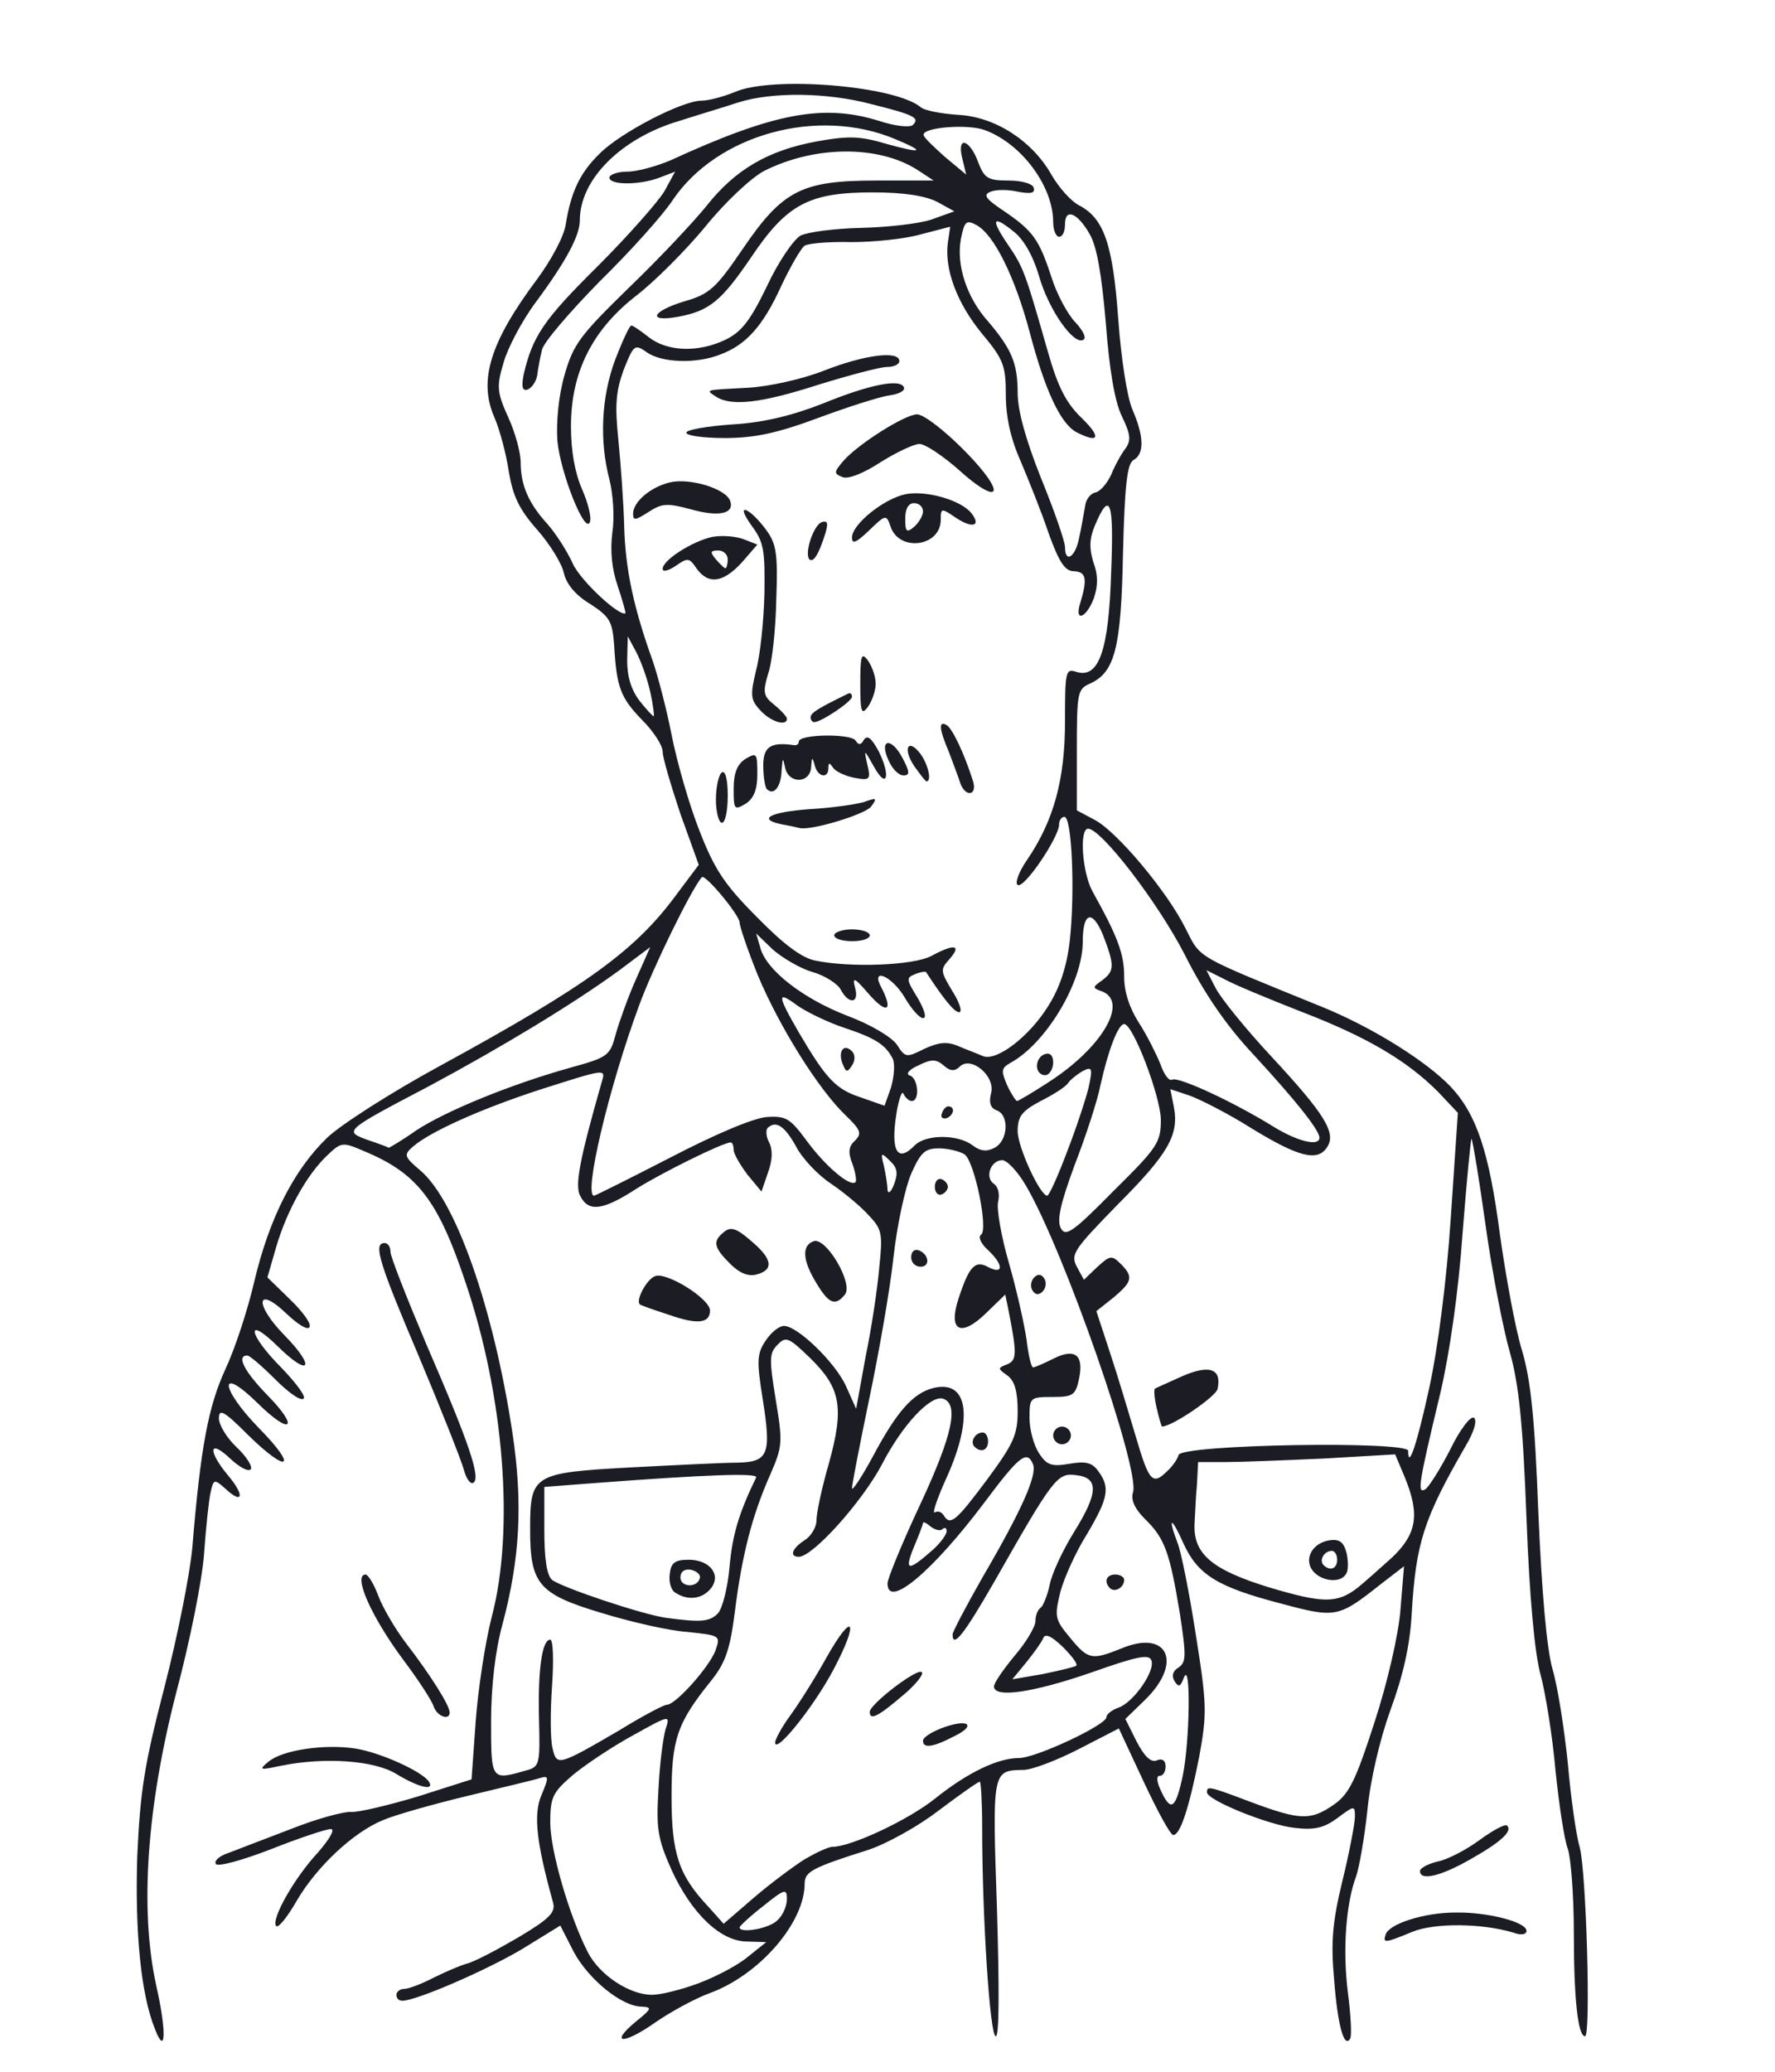 <?xml version="1.0" encoding="utf-8"?>
<!DOCTYPE svg PUBLIC "-//W3C//DTD SVG 1.0//EN" "http://www.w3.org/TR/2001/REC-SVG-20010904/DTD/svg10.dtd">
<svg version="1.0" xmlns="http://www.w3.org/2000/svg" width="300px" height="350px" viewBox="0 0 300 350" preserveAspectRatio="xMidYMid meet">
 <g fill="#1c1c24">
  <path d="M26.2 342.8 c-2.4 -5.9 -3.4 -16.4 -3 -29.2 0.5 -11.1 1.2 -15.5 4.6 -28.6 2.2 -8.5 4.3 -19.1 4.7 -23.5 1.4 -17 2.7 -23.9 5.6 -30.2 1.6 -3.4 3.8 -10.1 4.9 -14.9 2.5 -10.5 6.6 -18.7 12.3 -24.2 2.3 -2.2 10.9 -7.7 19 -12.1 25.1 -13.7 33.2 -19.6 40.2 -29.2 l3.6 -4.8 -3.1 -8.6 c-1.6 -4.8 -3 -9.5 -3 -10.5 0 -1.1 -1.6 -3.5 -3.5 -5.4 -3.6 -3.7 -4.3 -5.5 -4.7 -12.6 -0.3 -4 -0.7 -4.8 -4.1 -7 -2.5 -1.5 -4 -3.4 -4.4 -5.2 -0.3 -1.5 -2.3 -4.8 -4.5 -7.3 -3.1 -3.5 -4.1 -5.7 -4.8 -9.8 -0.4 -2.8 -1.5 -7 -2.4 -9.1 -2.8 -6.3 -0.8 -12.8 7.3 -23.6 2.2 -3 4.4 -7 4.7 -9 0.9 -5.6 2.4 -8.8 5.8 -12.1 3.5 -3.5 13.9 -8.9 17.2 -8.9 1.2 0 3.8 -0.7 5.7 -1.5 6.4 -2.7 27 -1 31.3 2.6 0.7 0.6 3.5 1.1 6.3 1.3 6.2 0.3 12.5 4.3 15.8 10.1 1.2 2.1 3.3 4.5 4.7 5.2 4.2 2.2 5.7 6.6 6.6 19.2 0.5 6.8 1.5 13.2 2.4 15.3 2 4.6 2 7.5 0.2 8.5 -1.1 0.6 -1.5 4.2 -1.8 15.8 -0.3 16.1 -1.4 20.1 -5.6 22 -2.1 0.9 -2.2 1.6 -2.2 11.2 l0 10.2 3 1.6 c3.7 1.9 12.3 12.1 15.4 18.4 2.6 5.1 1.4 4.4 22.8 13.1 8.7 3.5 17.9 9.3 22 13.6 4.4 4.7 6.5 11.1 8.3 24.9 1 7.1 2.6 15.9 3.7 19.5 1.5 5 2.2 11.4 2.8 27.5 0.6 13.7 1.4 22.9 2.4 26.5 0.9 3 2 10.2 2.6 16 0.5 5.8 1.4 12.1 2 14.1 1.1 4 1.9 31.9 0.9 31.9 -1.2 0 -1.9 -6.2 -1.9 -17.6 0 -6.2 -0.5 -12.5 -1 -14 -0.6 -1.5 -1.5 -7.5 -2.1 -13.3 -0.5 -5.8 -1.7 -13.1 -2.5 -16.1 -1 -3.5 -1.9 -13.1 -2.4 -26.5 -0.6 -16 -1.3 -22.7 -2.8 -28 -1.1 -3.8 -3 -13.5 -4.1 -21.4 -1.1 -7.9 -2.2 -14.5 -2.4 -14.7 -0.1 -0.2 -0.8 7 -1.5 15.9 -0.7 10 -2.2 20.4 -3.8 27.2 -3.7 15.4 -3.9 16.9 -2.5 16.1 0.6 -0.4 2.5 -3.4 4.2 -6.7 1.6 -3.3 3.4 -5.7 4 -5.4 0.6 0.4 0.1 2.3 -1.4 4.8 -7.1 12.3 -8.4 16.4 -9.1 28.3 -0.3 5.5 -1.5 10.6 -3.6 16.3 -1.8 5 -3.4 11.8 -3.9 17 -0.5 4.7 -1.4 9.7 -1.9 11.1 -1.7 4.5 -2.3 12.4 -1.4 19.5 0.5 3.9 0.7 7.4 0.4 7.9 -1 1.7 -2.1 -2.1 -2.7 -9.8 -0.6 -6.5 -0.3 -9.9 1.4 -16.9 1.2 -4.9 2.1 -9.7 2.1 -10.8 0 -1.9 -0.1 -1.9 -2.9 0.2 -2.3 1.7 -3.9 2.1 -7.3 1.7 -4.5 -0.5 -14.8 -4.7 -14.8 -6 0 -1.1 0.2 -1.1 7.6 1.7 8.1 3 9.9 3.1 13.8 0.4 2.6 -1.8 3.7 -4 6.9 -13.9 2.2 -6.7 4.1 -15 4.4 -19.1 l0.6 -7.3 -3.9 3 c-7.2 5.7 -7.6 5.8 -16.9 3.3 -10.8 -2.8 -14.1 -4.9 -16.5 -10.2 -2 -4.5 -2.7 -4.6 -1 -0.1 0.6 1.4 2 8.4 3.1 15.5 1.9 11.9 1.9 13.4 0.6 20.6 -1.7 8.6 -3.2 13.3 -4.4 13.3 -0.5 0 -2.7 -4.1 -5 -9 l-4.2 -9 -6.8 3.5 c-3.7 1.9 -7.9 3.5 -9.3 3.5 -5.3 0.1 -5.3 0 -4.5 23.4 0.4 13.6 0.4 21.6 -0.2 21.6 -1 0 -2.3 -20.3 -2.3 -35.2 0 -4.3 -0.2 -7.8 -0.4 -7.8 -0.3 0 -3.4 2.2 -7 4.9 -3.5 2.7 -8.8 5.6 -11.8 6.6 -9.5 3 -10.8 3.7 -10.8 5.7 0 6.6 -7.6 15.4 -16 18.5 -2.5 0.9 -6.7 3.2 -9.3 5 -5.4 3.8 -7.8 3.6 -3.2 -0.2 2.6 -2.1 2.8 -2.4 1 -2.5 -3.4 0 -9 -4.6 -11.5 -9.2 l-2.3 -4.5 -6.5 4 c-5.9 3.5 -17.8 8.7 -20.2 8.7 -0.6 0 -1 -0.4 -1 -1 0 -0.5 0.6 -1 1.3 -1 0.7 0 2.9 -0.8 5 -1.9 2 -1 4.6 -2.1 5.7 -2.4 1.2 -0.3 5 -2.3 8.6 -4.4 5.2 -3.1 6.3 -4.2 5.9 -5.8 -2.8 -10.1 -3.4 -14.9 -2 -18.2 1.3 -3.1 1.3 -3.4 -0.3 -2.9 -0.9 0.3 -6.4 1.6 -12.2 3 -5.8 1.4 -12.2 3.2 -14.3 4.1 -5.1 2.1 -11.3 8 -14.6 13.7 -1.5 2.6 -3 4.5 -3.4 4.2 -1 -1 3 -8.1 7 -12.4 2 -2.3 3 -4 2.2 -4 -0.8 0 -5.3 1.5 -10.1 3.4 -4.9 1.9 -9 3 -9.3 2.5 -0.4 -0.5 0.6 -1.4 2.2 -1.9 1.5 -0.6 6.3 -2.4 10.7 -4.1 4.3 -1.7 8.8 -2.9 10 -2.8 1.1 0.1 6.2 -1.1 11.2 -2.6 l9.1 -2.9 0.7 -9.8 c0.4 -5.4 1.6 -13.3 2.7 -17.6 3.9 -14.7 2.1 -37.5 -4.5 -56.8 -4.6 -13.7 -8.1 -18.2 -17 -21.9 -3.7 -1.6 -3.9 -1.6 -6.3 0.7 -3.4 3.2 -6.8 9.3 -8.6 15.4 l-1.5 5.2 3.8 3.7 c2.2 2.1 3.7 4.2 3.3 4.7 -0.3 0.6 -2 -0.5 -3.8 -2.2 -5.2 -5 -5.6 -1.7 -0.4 3.6 5.3 5.4 4.3 7.2 -1.1 1.9 -5.6 -5.5 -5.1 -2.1 0.6 3.6 2.5 2.6 4.2 4.9 3.7 5.2 -0.6 0.4 -2.7 -1.2 -4.8 -3.3 -2.2 -2.2 -4.3 -4 -4.7 -4 -1.9 0 -0.5 2.7 3.4 6.7 5.5 5.6 4 6.9 -1.6 1.4 -6.7 -6.6 -6.5 -2.7 0.2 4.2 6.7 6.8 4.9 7.8 -2 1 -3.9 -3.9 -4.8 -4.4 -4.8 -2.7 0 1.1 1.3 3.3 3 4.9 1.6 1.5 2.7 3.2 2.4 3.7 -0.4 0.5 -1.9 -0.3 -3.5 -1.8 -3.6 -3.4 -3.8 -1.3 -0.4 2.8 2.9 3.4 2.6 5.1 -0.4 2.3 -1.9 -1.7 -2 -1.6 -2.5 0.6 -0.3 1.3 -0.8 6 -1.1 10.3 -0.3 4.4 -2.4 14.9 -4.7 23.5 -5 19.4 -6.2 36.7 -3.4 49.5 1.8 7.9 1.6 12.1 -0.2 7.4z m92 -7.8 c2.9 -1.1 6.7 -3.1 8.3 -4.5 l3 -2.4 -3.2 -0.1 c-4.5 0 -9.4 -4.7 -12.8 -12.1 -2.4 -5.4 -2.6 -7 -2.2 -13.8 0.2 -4.2 0.8 -8.7 1.2 -10 0.8 -2.4 0.7 -2.4 -5.4 1 -3.5 1.9 -8 4.9 -10.2 6.7 -3.5 3 -3.9 3.8 -3.9 8.1 0 4.7 3.2 15.8 6.4 22 2 3.8 7 7.1 10.8 7.1 1.5 0 5.1 -0.9 8 -2z m13.2 -10.6 c0.9 -0.8 1.6 -2.4 1.6 -3.6 0 -1.8 -0.4 -1.7 -4 1.2 -2.2 1.7 -4 3.4 -4 3.6 0 1.1 5.1 0.2 6.4 -1.2z m4.6 -10.3 c1.9 -1.1 4 -2.1 4.7 -2.1 3.1 0 12.8 -4.5 17.4 -8.2 5.5 -4.4 10.6 -6.8 14.1 -6.8 2.9 0 14.8 -5.6 14.8 -6.9 0 -0.5 0.9 -1.2 2 -1.6 2.5 -0.8 6.3 -6.2 5.6 -8 -0.4 -1.1 -2.4 -0.7 -10.3 2.1 -9.9 3.4 -16.3 4.3 -16.3 2.3 0 -0.6 1.6 -2.9 3.5 -5.2 1.9 -2.2 3.5 -4.9 3.5 -5.8 0 -1 0.4 -2 0.9 -2.3 0.4 -0.3 1.1 -2 1.5 -3.8 0.3 -1.8 2.2 -5.9 4.2 -9.1 4.1 -6.6 4.1 -9.1 0.2 -9.5 -3.1 -0.4 -3.8 0.5 -13.8 18.1 -5 8.7 -7 11.3 -7 8.8 0 -0.4 2.3 -4.8 5.1 -9.7 6.6 -11.3 9.2 -17.2 8.5 -19 -1 -2.5 -2.3 -1.5 -8.2 6.4 -8.8 11.7 -16.4 18.1 -16.4 13.7 0 -0.8 2.5 -6.9 5.6 -13.5 5.4 -11.6 6.5 -16.8 3.8 -17.7 -2.1 -0.7 -6.9 4.4 -10.4 11.2 -3.3 6.2 -11.6 15.5 -14 15.5 -1.6 0 -1.2 -1.4 1 -2.8 1.1 -0.7 2 -2.2 2 -3.4 0 -1.2 0.9 -5.5 2.1 -9.6 2.6 -9.4 2 -12.7 -3.1 -17.7 -3.7 -3.6 -4.2 -3.8 -5.6 -2.3 -1.4 1.4 -1.4 2.4 -0.3 9.2 1.2 7.3 1.2 7.9 -1 12.9 -3 6.8 -4.7 13.4 -5.9 23 -0.8 6.3 -1.6 8.6 -3.9 11.5 -5.9 7.3 -6.8 10 -6.8 19.7 0 9.7 1.2 13.3 6.3 18.7 l2.5 2.8 5.1 -4.4 c2.8 -2.4 6.7 -5.3 8.6 -6.5z m63.9 -14.1 c1.2 -5.8 1.4 -19.6 0.2 -16.6 -0.6 1.6 -0.9 1.7 -1.6 0.6 -0.5 -0.9 -0.3 -1.7 0.7 -2.3 1.3 -0.9 1.3 -2 0.2 -9.2 -1.7 -10.2 -2.5 -12.6 -5.9 -15.9 -1.8 -1.8 -2.4 -3.3 -2 -4.5 1.2 -3.9 -11.6 -40.7 -18.1 -51.8 -1.4 -2.4 -3.2 -4.3 -4 -4.3 -2 0 -3 3 -1.4 4 0.7 0.5 1 1.7 0.7 3 -0.3 1.1 0.5 5.8 1.8 10.3 1.3 4.5 2.6 10.3 3 13 0.3 2.6 0.8 4.7 1.1 4.7 0.3 0 1.7 -0.6 3.3 -1.4 3.7 -1.9 5.3 -0.8 4.5 3.2 -0.6 2.9 -1 3.2 -4.5 3.2 -3.8 0 -3.9 0.1 -3.9 3.5 0 2 0.7 4.6 1.6 6 1.3 2 2.1 2.3 5.1 1.8 2.8 -0.5 3.9 -0.2 4.9 1.2 2.1 2.8 1.7 4.6 -1.9 10.7 -1.9 3 -3.9 7.5 -4.5 9.8 -1 4.1 -0.9 4.6 1.6 7.6 3.1 3.8 3.7 3.9 8.7 1.9 7.8 -3.3 10.5 2.3 4.1 8.6 l-3.4 3.3 1.9 3.8 c1.3 2.5 2.4 3.6 3.4 3.2 0.9 -0.4 1.5 0 1.5 1 0 0.9 -0.4 1.6 -1 1.6 -0.6 0 -0.5 1 0.2 2.5 1.7 3.7 2.5 3.1 3.7 -2.5z m-111 -0.9 c2.3 -0.6 2.4 -1 2.2 -8.7 -0.2 -8.3 0.5 -13.4 1.9 -13.4 0.5 0 0.6 3.6 0.3 7.9 -0.3 4.3 -0.3 9 0.1 10.5 0.7 3 1 2.9 11.3 -3.1 3.9 -2.4 7.5 -4.3 8 -4.3 1.5 0 7.1 -6.3 8.2 -9.1 0.9 -2.6 0.9 -2.6 -4.7 -3.2 -3.1 -0.2 -9.6 -1.7 -14.5 -3.2 -10.7 -3.2 -12.1 -4.9 -12.1 -14.1 0 -9.3 0.4 -9.6 17.1 -10.5 7.6 -0.4 15.7 -0.8 17.9 -0.8 5.3 -0.1 5.8 -1.4 4.3 -10.8 -1 -6.3 -1 -7.6 0.5 -9.8 0.9 -1.4 2.3 -2.5 3.1 -2.5 2.3 0 8.7 6.2 10.5 10.2 l1.7 3.8 1.6 -8.8 c1 -4.8 2 -11.5 2.3 -15 0.6 -5.7 0.5 -6.5 -1.7 -8.8 -1.3 -1.5 -4.2 -3.9 -6.4 -5.4 -2.3 -1.5 -5 -4.4 -6 -6.4 -1.9 -3.4 -3.4 -4.4 -4.8 -3 -0.3 0.4 -0.2 1.5 0.3 2.4 0.6 1.2 0.6 2.9 -0.2 5.1 l-1.1 3.2 -2.4 -2.9 c-1.2 -1.6 -2.3 -3.5 -2.3 -4.1 0 -0.7 -0.2 -1.3 -0.5 -1.3 -1.3 0 -11.6 5.1 -15.9 7.8 -5.7 3.7 -8.1 4 -9.5 1.3 -1 -1.7 -0.2 -6 3.6 -19.3 0.7 -2.3 0.8 -2.3 -10.5 1.3 -10.1 3.3 -18.5 7.1 -21.4 9.6 -1.6 1.4 -1.5 1.7 1.2 4 6 5 12.4 23.2 15.6 44.3 1.8 11.9 1.3 21.3 -1.7 32.5 -1.2 4.4 -1.9 10.5 -1.9 16.3 0 10 0 10 5.9 8.3z m93 -17.7 c0.3 -0.3 -0.8 -1.7 -2.3 -3.2 -2 -1.9 -3 -2.3 -3.3 -1.4 -0.3 0.7 -1.6 2.5 -2.9 4.1 l-2.3 2.8 5.2 -0.9 c2.9 -0.6 5.4 -1.2 5.6 -1.4z m-60.6 -8.8 c0.8 -0.8 1.7 -4.4 2 -7.9 0.5 -5.5 1.6 -9.1 4.5 -15.1 0.4 -0.8 -8.3 -0.5 -28 1 l-7.8 0.6 0 7.3 c0 4.8 0.4 7.6 1.3 8.4 1.7 1.3 15.1 5.8 19.2 6.4 5.9 0.8 7.4 0.7 8.8 -0.7z m108.2 -4.4 c1.1 -0.9 3.7 -3.2 5.8 -5.1 4.2 -4 4.7 -7.3 2.1 -13.6 l-1.6 -3.8 -12 0.7 c-6.7 0.3 -14.2 0.6 -16.7 0.6 l-4.6 0 -0.2 3.8 c-0.2 2 -0.3 5 -0.4 6.5 -0.3 5.2 2.9 7.9 12.7 10.9 9.1 2.7 11.4 2.7 14.9 0z m-71.7 -6.5 c1.2 -1.1 2.2 -2.5 2.2 -3 0 -0.6 -0.3 -0.7 -0.7 -0.4 -0.3 0.4 -1.2 0.2 -2 -0.4 -0.7 -0.6 -1.3 -0.9 -1.3 -0.6 0 0.2 -0.7 2.1 -1.6 4.2 -1.6 4 -0.9 4 3.4 0.2z m9 -11.7 c4.5 -6.1 5.2 -7.6 5.2 -11.6 0 -3.3 -0.5 -5.1 -1.7 -6 -1.7 -1.2 -1.7 -1.3 -0.1 -1.9 1.7 -0.7 1.7 -1.8 0.2 -9.4 l-0.5 -2.4 -3.2 3.1 c-4.3 4.2 -6.5 3.1 -4.7 -2.4 1.8 -5.5 2.8 -6.6 5.1 -5.3 2.6 1.3 2.5 -0.5 -0.2 -3 -1.1 -1 -1.6 -2.1 -1.1 -2.5 1.3 -0.8 -1.1 -12.5 -2.8 -13.6 -0.8 -0.5 -2.8 -1 -4.3 -1 -2.4 0 -3.1 0.7 -4.7 4.3 -1 2.3 -2.4 8.7 -3 14.2 -0.6 5.5 -2.5 16.3 -4.1 23.9 -1.6 7.7 -2.9 14.4 -2.9 15 0 0.6 1.6 -1.8 3.5 -5.3 4.1 -7.7 6.8 -10.7 10.2 -11.6 5.9 -1.5 6.9 4.9 2.3 15.1 -1.6 3.5 -2.5 6.2 -2 5.9 0.5 -0.3 1.1 -0.1 1.5 0.5 1.1 1.8 2 1.1 7.3 -6z m30.5 -1.5 c0.9 -0.8 1.7 -2 1.9 -2.7 0.6 -1.8 38.8 -2.4 38.8 -0.7 0 3.3 1.5 -1.1 3.6 -10.8 1.4 -6.4 2.9 -17.9 3.6 -28.5 l1.2 -17.8 -3.4 -3.6 c-5.2 -5.2 -11.9 -9.2 -23.1 -13.5 -5.6 -2.2 -11.4 -4.6 -13 -5.5 l-3 -1.5 1.6 3.1 c0.9 1.7 5.1 6.9 9.3 11.4 9.1 9.8 11.1 13 9.5 15.4 -1.6 2.5 -4.8 1.7 -12.8 -3.2 -3.8 -2.4 -8.5 -4.8 -10.4 -5.5 l-3.3 -1.1 0.6 3 c0.9 4.7 -0.9 7.9 -9.6 16.6 -7.3 7.5 -7.9 8.3 -6.8 10.4 l1.2 2.2 2.3 -2.2 c2.1 -1.9 2.4 -2 3.9 -0.5 2.2 2.2 2 3 -1.2 5.7 l-2.9 2.3 2.3 7 c1.3 3.9 3.2 10.3 4.4 14.3 2.2 7.5 2.8 8.2 5.3 5.7z m-1.1 -59.4 c-0.1 -4 -4.7 -16.1 -6.2 -16.1 -1 0 -2.7 4.4 -4 10.3 -0.5 2.6 -2.5 8.7 -4.4 13.6 -2.4 6.5 -3 9.3 -2.3 10.6 0.8 1.5 2 0.7 8.9 -6.3 7.5 -7.4 8 -8.2 8 -12.1z m-82.8 6.4 c7.5 -3.9 14.1 -6.7 16.3 -6.8 3.2 -0.2 3.9 0.3 6.7 4.1 3.1 4.2 7.3 7.8 8.2 6.9 0.2 -0.2 0 -1.6 -0.5 -3 -0.8 -2 -0.7 -3 0.4 -4 1.2 -1.2 1 -1.8 -1.6 -4.3 -4.6 -4.4 -11.2 -15 -14.8 -23.6 -1.7 -4.2 -3.1 -8.3 -3.1 -9 -0.1 -1.3 -5.9 -8.3 -6.4 -7.6 -1.9 2.3 -8.3 15.4 -10.6 21.7 -5.2 14.1 -9.4 32.1 -7.6 32.1 0.2 0 6 -2.9 13 -6.5z m37 0.6 c-1.5 -1.5 -1.6 -1.4 -1 0.9 0.3 1.4 0.6 3.2 0.6 4 0.1 0.8 0.6 0.4 1.1 -0.9 0.7 -1.9 0.6 -2.8 -0.7 -4z m29.9 -1.4 c1.6 -4.1 3.2 -9 3.7 -11 0.7 -3.3 0.6 -3.6 -1.1 -2.7 -1 0.6 -2.1 1.5 -2.4 2 -0.4 0.6 -2.4 1.9 -4.6 3 -3.2 1.7 -3.9 2.6 -3.9 5.1 0 2.7 3.8 10.9 5 10.9 0.3 0 1.8 -3.3 3.3 -7.3z m-25.7 -1.2 c1.9 -1.9 7.3 -1.9 9.8 0 1.3 1 2.4 1.1 3.7 0.4 2.3 -1.2 2.5 -5.5 0.4 -6.3 -1.1 -0.4 -1.4 -1.3 -1 -2.9 0.8 -2.9 -3.4 -6.4 -5.3 -4.5 -0.8 0.8 -1.6 0.8 -2.7 -0.2 -1.3 -1.1 -2.1 -1.1 -4.3 0 -1.6 0.7 -2.2 1.5 -1.4 1.7 1.4 0.5 1.7 4.3 0.3 4.3 -0.5 0 -1.1 -0.6 -1.4 -1.2 -0.2 -0.7 -0.8 0.8 -1.2 3.4 -1 6.3 0.2 8.3 3.1 5.3z m-84.3 -2.5 c5 -3.3 16 -7.8 26 -10.6 6.5 -1.8 6.8 -2 7.8 -5.8 0.6 -2.1 2.1 -6.3 3.4 -9.2 l2.4 -5.4 -5.2 3.9 c-7.8 5.7 -19.9 13 -32.2 19.6 -14.5 7.6 -14.4 7.6 -10.3 9.1 1.8 0.6 3.4 1.2 3.5 1.3 0.1 0 2.2 -1.2 4.6 -2.9z m152.7 1.2 c0 -1.3 -4.1 -6.4 -11.2 -14.1 -4.5 -4.8 -8.3 -10.3 -11.6 -16.9 -4.6 -8.9 -14.1 -21.2 -16.3 -21.2 -1.5 0 -1 7.3 0.7 10.5 4.4 7.9 5.4 10.7 5.4 14.5 0 2.6 0.9 5.3 2.5 7.8 1.3 2 2.9 5.2 3.6 6.9 0.6 1.8 1.5 3 2 2.7 1 -0.6 10.5 3.8 17.4 8.1 4 2.4 7.5 3.2 7.5 1.7z m-72.1 -13.3 c-1.2 -2.4 -2.9 -3.5 -8.3 -5.3 -2.7 -0.9 -6.2 -2.6 -7.8 -3.7 -3.5 -2.6 -3.5 -1.9 0.2 4.5 4.6 7.8 6.2 9.6 10.5 11 l4 1.4 1.1 -3.1 c0.5 -1.8 0.7 -3.9 0.3 -4.8z m26.2 4 c9.1 -5.8 13.7 -13.6 9.2 -15.4 -1.7 -0.6 -1.7 -0.7 0 -1.9 2.1 -1.6 2.1 -2.5 0.1 -7.7 -1.8 -4.3 -3.4 -3.8 -3.4 1.2 0 6.9 -6.3 17.3 -12.3 20.5 -1.5 0.9 -1.5 1.3 -0.5 3.7 0.7 1.5 1.5 2.7 1.7 2.7 0.2 0 2.6 -1.4 5.2 -3.1z m-15.2 -6.2 c1.4 0.6 3.3 1.3 4.2 1.7 2.3 1 7.9 -3.3 11.1 -8.5 1.9 -3 3.1 -6.6 3.6 -10.9 0.9 -8 0.4 -21 -0.9 -21 -0.5 0 -0.9 0.6 -0.9 1.3 0 2.1 -5.9 10.9 -7 10.2 -0.5 -0.3 0.2 -2.2 1.5 -4.1 4.6 -6.7 6.5 -13.7 6.5 -23.5 0 -8.5 0.1 -9 1.9 -8.4 3.8 1.2 5.5 -3.5 5.9 -16.8 0.5 -12.2 -0.2 -14 -2.8 -7.8 -0.9 2.2 -0.9 3.8 -0.2 6.1 0.8 2.1 0.8 3.9 0.1 6 -1.3 3.5 -3.4 4.2 -2.3 0.8 1.2 -4 1 -5.2 -1.1 -5.3 -1.5 0 -2.5 -1.5 -4.3 -6.5 -1.2 -3.6 -3.4 -9 -4.7 -12.1 -1.7 -3.8 -2.5 -7.5 -2.5 -11.2 0 -4.9 -0.4 -6 -4 -10.3 -4.3 -5.2 -6.4 -11 -5.8 -15.4 l0.4 -2.7 -5 1.3 c-2.8 0.8 -8.1 1.3 -11.7 1.3 -3.7 -0.1 -7.2 0.2 -7.9 0.6 -0.6 0.4 -2.4 3.5 -4 6.9 -3 6.6 -5.9 9.9 -10.3 11.5 -4 1.6 -9.9 1.4 -12.4 -0.4 -2 -1.4 -2.2 -1.3 -3.9 3 -1.3 3.6 -1.5 5.9 -0.9 11.7 0.4 4 0.9 10.7 1 14.8 0.2 7.2 1.6 13.7 4.8 22.6 0.8 2.3 2.3 7.9 3.2 12.5 0.9 4.6 3 11.9 4.7 16.2 2.5 6.4 4.1 9 9.7 14.6 4.6 4.7 7.7 7 10 7.4 5.9 1.2 16.5 0.8 19.5 -0.8 3.9 -2.1 5.2 -1.9 3.1 0.5 -1.6 1.8 -1.6 2 0.5 5.5 1.2 1.9 1.7 3.5 1.1 3.5 -0.8 0 -2.6 -2.2 -5.6 -6.8 -0.1 -0.1 -1 0 -1.9 0.4 -1.5 0.6 -1.4 0.9 0.5 4 1.1 1.9 1.6 3.4 0.9 3.4 -0.6 0 -2 -1.6 -3.1 -3.5 -2.2 -3.7 -5.9 -5.2 -3.9 -1.6 2 3.9 0.9 4.5 -2.1 1.1 -2.4 -2.8 -2.9 -3.1 -2.4 -1.2 0.8 2.7 -1 3 -2.4 0.4 -0.5 -1 -2.7 -2.4 -4.8 -3 -2.1 -0.6 -5.1 -2.4 -6.7 -3.8 l-2.8 -2.7 0.7 2.4 c1 3.8 7.2 8.6 14.7 11.5 4 1.5 7.5 3.6 8.4 4.9 1.4 2.2 1.6 2.2 4.6 0.7 2.4 -1.1 3.8 -1.3 5.7 -0.5z m-52 -59.8 c-0.5 -2.3 -1.6 -5.3 -2.4 -6.8 l-1.4 -2.6 -0.1 4.1 c0 2.7 0.7 5 2.1 6.8 1.1 1.4 2.2 2.6 2.4 2.6 0.1 0 -0.1 -1.9 -0.6 -4.1z m-5.5 -17.9 c-1 -2.9 -1.3 -6 -0.9 -9.1 0.4 -2.6 0.1 -6.5 -0.5 -8.9 -1.7 -6.5 -1.4 -13.9 1 -20.3 1.2 -3.1 2.4 -5.7 2.7 -5.7 0.3 0 1.6 0.9 3 2 3.1 2.4 8.3 2.6 12.9 0.4 2.7 -1.3 4.2 -3.2 7 -9 1.9 -4.1 4.5 -7.9 5.7 -8.6 1.2 -0.6 5.8 -1.2 10.2 -1.3 4.4 -0.1 9.8 -0.7 11.9 -1.4 l3.9 -1.4 -2.9 -1.6 c-2 -1 -5.5 -1.6 -10.9 -1.6 -10.8 0 -14.5 2 -20.5 10.9 -5.1 7.5 -7.1 9.1 -12.3 10.1 -5.4 1 -4.6 -0.9 1 -2.6 4.2 -1.2 5.3 -2.2 9.8 -8.8 6.8 -10 10 -11.6 22.7 -11.6 l9.6 0 -2.9 -1.9 c-6.6 -4.1 -17.3 -4 -25.8 0.3 -2.2 1.2 -6.5 5.2 -9.9 9.4 -3.3 4 -8.5 9.2 -11.6 11.6 -7.5 5.8 -11.1 13 -11.1 22.1 0 4.3 0.7 8 1.9 10.7 1 2.3 1.6 4.7 1.3 5.5 -0.8 2.2 -5 -8.3 -5.5 -13.8 -0.2 -3.1 0.2 -7.5 1.2 -11 1.5 -5.3 2.7 -6.8 11 -14.9 5.1 -4.9 10.9 -11.1 13 -13.7 4.8 -6.1 10.4 -9.4 18.6 -10.9 5.5 -1 7.4 -0.9 11.8 0.4 6.1 1.7 6.8 1.4 1.5 -0.8 -13.1 -5.5 -30.1 -0.8 -37.6 10.3 -1.7 2.6 -7.3 8.8 -12.4 13.8 -5 5.1 -9.4 10.2 -9.7 11.5 -0.3 1.3 -0.7 3.3 -0.8 4.3 -0.2 1.1 -0.9 2.1 -1.6 2.4 -0.9 0.3 -1.1 -0.4 -0.7 -2.5 1.5 -6.5 3.4 -9.3 12.5 -18.3 5.2 -5.2 10.3 -11 11.3 -12.7 l1.8 -3.3 -2.6 1 c-3.4 1.3 -8.5 1.3 -8.5 0 0 -0.5 1.4 -1 3 -1 1.7 0 4.9 -0.9 7.3 -1.9 17.4 -8 25.8 -9.6 35.2 -6.7 2.7 0.9 5.3 1.2 5.8 0.7 1.2 -1.2 0.2 -1.7 -7 -3.5 -7.5 -2 -16.8 -2.1 -22.5 -0.3 -2.4 0.8 -6.8 2.1 -9.9 3.1 -9.9 2.9 -16.9 9.9 -16.9 16.8 0 2.6 -2.3 6.9 -7.4 13.8 -2.4 3.2 -4.8 7.8 -5.5 10.3 -1.2 4 -1.1 5 0.8 9.2 1.2 2.6 2.1 6 2.1 7.6 0 3.8 1.3 6.9 4.5 10.4 1.5 1.7 3.4 4.7 4.3 6.7 1.3 2.9 7.9 9 8.9 8.4 0.1 -0.1 -0.5 -2.2 -1.3 -4.6z m78 -8.2 c0.4 -1.8 0.8 -4.2 1 -5.3 0.1 -1.1 0.9 -2.1 1.7 -2.3 0.8 -0.1 2 -1.5 2.7 -3 0.6 -1.5 1.7 -3.5 2.4 -4.4 1 -1.4 0.9 -2.4 -0.6 -5.5 -1.2 -2.5 -2.1 -7.8 -2.7 -15.7 -0.7 -8.2 -1.5 -12.9 -2.7 -15 -2.1 -3.7 -4.2 -4.5 -4.2 -1.7 0 1.2 -0.4 2.1 -1 2.1 -0.5 0 -1 -1.1 -1 -2.5 0 -6 -5.3 -13.2 -11.5 -15.5 -2.8 -1.1 -10.6 -0.5 -10.4 0.8 0 0.4 1.7 2 3.6 3.7 l3.6 3 -0.7 -2.9 c-0.9 -3.8 1.4 -3 2.8 1 1 2.5 1.6 2.9 5 2.9 2.2 0 4.1 0.5 4.3 1.2 0.3 0.9 -0.4 1.1 -2.6 0.7 -1.7 -0.4 -3.8 -0.4 -4.7 0 -1.3 0.5 -0.8 1.2 2.2 3.2 5 3.4 6 4.8 8.1 11.2 0.9 2.9 2.8 6.4 4.1 7.7 1.2 1.3 1.9 2.6 1.3 2.9 -1.6 1 -5.9 -5.1 -7.5 -10.8 -1 -3.4 -2.6 -6.2 -4.3 -7.5 -3.6 -2.9 -3.9 -2.1 -0.9 2.3 2.6 3.8 2.9 4.7 6.7 18 1.7 6 3.1 8.7 5.7 11.2 3.4 3.3 3 4.4 -0.9 2.4 -2.7 -1.5 -5.3 -7.1 -7.9 -17 -2.5 -9.3 -6 -16.4 -9 -18 -1.7 -0.9 -2 -0.6 -2.6 2.4 -0.8 4.4 1 9.9 4.6 13.9 4 4.7 5 7.1 5 12.1 0 3 1.4 8 4 14.5 2.2 5.4 4 10.6 4 11.5 0 2.9 1.8 1.7 2.4 -1.6z"/>
  <path d="M131 294.4 c0 -0.5 1.1 -2.6 2.5 -4.5 1.4 -1.9 4.2 -6.3 6.2 -9.9 4.5 -8 5.6 -6.3 1.2 2 -3.2 6.1 -9.8 14.4 -9.9 12.4z"/>
  <path d="M156 294.1 c0 -1.2 5.6 -3.4 7.2 -2.9 0.8 0.3 0 1.2 -1.9 2.1 -3.6 1.9 -5.3 2.1 -5.3 0.8z"/>
  <path d="M147 289.2 c0 -1.3 8.1 -7.5 8.8 -6.7 0.4 0.3 -1.1 2.2 -3.3 4 -4.1 3.5 -5.5 4.2 -5.5 2.7z"/>
  <path d="M187.6 268.3 c-1.1 -1.1 -0.6 -2.3 0.9 -2.3 0.8 0 1.5 0.4 1.5 0.9 0 1.3 -1.6 2.2 -2.4 1.4z"/>
  <path d="M178 242.5 c0 -0.8 0.7 -1.5 1.5 -1.5 0.8 0 1.5 0.7 1.5 1.5 0 0.8 -0.7 1.5 -1.5 1.5 -0.8 0 -1.5 -0.7 -1.5 -1.5z"/>
  <path d="M174.5 218 c-0.4 -0.6 -0.3 -1.6 0.3 -2.2 0.6 -0.6 1.2 -0.6 1.7 0.2 0.4 0.6 0.3 1.6 -0.3 2.2 -0.6 0.6 -1.2 0.6 -1.7 -0.2z"/>
  <path d="M113 222.1 c-2.5 -0.8 -4.7 -1.6 -4.8 -1.7 -0.9 -0.6 1.1 -4.3 2.5 -4.8 1.9 -0.8 9.3 3.8 9.3 5.8 0 2.2 -2.2 2.4 -7 0.7z"/>
  <path d="M138 216.8 c-2.4 -3.9 -2.5 -6.4 -0.5 -7.1 2.1 -0.8 6.8 7.2 5.3 9 -1.6 2 -2.7 1.6 -4.8 -1.9z"/>
  <path d="M123.4 213.5 c-2.8 -2.8 -3 -3.8 -1 -5.4 1.1 -0.9 2.1 -0.6 4.5 1.5 3.6 3 4 4.9 1 5.7 -1.4 0.4 -2.9 -0.2 -4.5 -1.8z"/>
  <path d="M114.2 269.1 c-0.8 -0.4 -1.2 -1.9 -1 -3.2 0.2 -1.9 0.9 -2.4 3.2 -2.4 3.6 0 5.6 2.6 3.7 4.9 -1.5 1.8 -3.9 2 -5.9 0.7z m4.1 -2.6 c0.1 -0.5 -0.6 -1.1 -1.5 -1.3 -1.1 -0.2 -1.8 0.3 -1.8 1.3 0 1.7 3 1.8 3.3 0z"/>
  <path d="M221.9 265.4 c-1.6 -2 -0.1 -4.8 2.9 -5.2 1.6 -0.2 2.3 0.3 2.8 2.2 0.3 1.4 0.3 3 -0.1 3.5 -0.9 1.6 -4.1 1.3 -5.6 -0.5z m4.1 -1.9 c0 -0.8 -0.4 -1.5 -0.9 -1.5 -1.3 0 -2.2 1.6 -1.4 2.4 1.1 1.1 2.3 0.6 2.3 -0.9z"/>
  <path d="M164.7 244.4 c-0.8 -0.8 0.1 -2.4 1.4 -2.4 0.5 0 0.9 0.7 0.9 1.5 0 1.5 -1.2 2 -2.3 0.9z"/>
  <path d="M154 212.4 c0 -0.9 0.5 -1.4 1.2 -1.2 1.8 0.6 2.1 2.8 0.4 2.8 -0.9 0 -1.6 -0.7 -1.6 -1.6z"/>
  <path d="M158 200.5 c0 -0.9 0.5 -1.5 1.1 -1.3 0.6 0.2 1.1 0.8 1.1 1.3 0 0.5 -0.5 1.1 -1.1 1.3 -0.6 0.2 -1.1 -0.4 -1.1 -1.3z"/>
  <path d="M195.5 237.9 c-0.4 -1.7 -0.5 -3.1 -0.3 -3.3 0.1 -0.1 2.2 -1 4.6 -2.1 4.6 -2 6.7 -1.3 6 2.1 -0.2 1.3 -7.7 6.4 -9.4 6.4 -0.1 0 -0.5 -1.4 -0.9 -3.1z"/>
  <path d="M159.2 188.1 c0.2 -0.7 0.7 -1.2 1.1 -1.2 1.2 0.1 0.9 1.5 -0.3 2 -0.7 0.2 -1.1 -0.2 -0.8 -0.8z"/>
  <path d="M142.4 179.7 c-0.8 -2.1 0.2 -3.5 1.6 -2.1 0.5 0.5 0.6 1.5 0 2.4 -0.8 1.2 -1 1.2 -1.6 -0.3z"/>
  <path d="M175.5 181 c-0.7 -1.2 0.2 -3 1.6 -3 1.2 0 1.2 2.7 0 3.5 -0.5 0.3 -1.2 0.1 -1.6 -0.5z"/>
  <path d="M141 158 c0 -0.5 1.4 -1 3 -1 1.7 0 3 0.5 3 1 0 0.6 -1.3 1 -3 1 -1.6 0 -3 -0.4 -3 -1z"/>
  <path d="M132.3 139.3 c-4.5 -0.9 -2.2 -2.1 4.5 -2.6 3.7 -0.2 7.8 -0.8 9.2 -1.2 2.2 -0.8 2.3 -0.7 1.2 0.8 -1.1 1.3 -9.9 4 -12 3.6 -0.4 -0.1 -1.7 -0.4 -2.9 -0.6z"/>
  <path d="M121 135.1 c0 -2.2 0.5 -4.3 1 -4.6 0.6 -0.4 1 1.2 1 3.9 0 2.5 -0.4 4.6 -1 4.6 -0.5 0 -1 -1.8 -1 -3.9z"/>
  <path d="M124 133.2 c0 -2.6 0.6 -4.1 2 -5 1.9 -1.1 2 -1 2 2.6 0 2.6 -0.6 4.1 -2 5 -1.9 1.1 -2 1 -2 -2.6z"/>
  <path d="M129.6 133.3 c-0.3 -0.3 -0.6 -2.1 -0.6 -4 0 -3.2 1.3 -4 5.3 -3.4 0.4 0 0.7 -0.2 0.7 -0.6 0 -1.3 8.8 -1.4 9.6 -0.2 0.5 0.8 0.9 0.8 1.4 -0.1 0.6 -0.9 1.3 -0.3 2.5 1.9 2.1 4.2 1.4 6.6 -0.8 2.6 -1.7 -3 -1.7 -3 -1.1 -0.3 0.6 2.5 0.4 2.7 -2.2 2.2 -1.6 -0.3 -3.2 -1.1 -3.6 -1.7 -0.6 -0.9 -0.8 -0.9 -0.8 0.1 0 1.8 -1.8 1.5 -2.3 -0.5 -0.4 -1.5 -0.5 -1.4 -0.6 0.2 -0.1 2.9 -3.8 3 -4.4 0.2 -0.4 -1.8 -0.4 -1.8 -0.6 0.5 -0.1 2.7 -1.3 4.3 -2.5 3.1z"/>
  <path d="M162.3 132.3 c-0.3 -1 -1.2 -3.3 -1.9 -5.2 -1.7 -4 -1.8 -5.4 -0.4 -4.6 1 0.6 3 4.9 4.4 9.3 0.9 2.6 -1.2 3 -2.1 0.5z"/>
  <path d="M154.5 129.4 c-2 -3 -1 -4.8 1.1 -2 1.3 1.8 1.9 4.6 1 4.6 -0.2 0 -1.1 -1.2 -2.1 -2.6z"/>
  <path d="M150.2 128.5 c-1.7 -3.6 0.4 -4.1 2.3 -0.5 1.3 2.4 1.3 3 0.2 3 -0.8 0 -1.9 -1.1 -2.5 -2.5z"/>
  <path d="M128.5 120 c-1.7 -1.8 -1.7 -2.6 -0.7 -6.8 0.7 -2.6 1.3 -8.4 1.4 -13 0.1 -7.2 -0.1 -8.6 -2.1 -11.3 -1.3 -1.8 -1.8 -3 -1 -2.7 0.7 0.2 2.2 1.7 3.3 3.2 1.8 2.4 2.1 4 1.8 11.9 -0.1 5.1 -0.7 10.7 -1.4 12.6 -0.9 3.1 -0.8 3.7 1.1 5.2 1.1 0.9 2.1 2 2.1 2.3 0 1.4 -2.8 0.5 -4.5 -1.4z"/>
  <path d="M137 121.2 c0 -0.8 1.4 -1.6 6.3 -4 0.4 -0.2 0.7 0 0.7 0.5 0 0.8 -5.2 4.3 -6.4 4.3 -0.3 0 -0.6 -0.4 -0.6 -0.8z"/>
  <path d="M145.4 115.5 c0 -4.8 0.2 -5.4 1.3 -3.9 0.7 1 1.3 2.7 1.3 3.9 0 1.2 -0.6 2.9 -1.3 3.9 -1.1 1.5 -1.3 0.9 -1.3 -3.9z"/>
  <path d="M117.7 96 c-1.2 -1.8 -1.5 -1.8 -3.5 -0.4 -1.2 0.8 -2.2 1.1 -2.2 0.5 0 -1.5 5.1 -4.7 8.4 -5.4 1.7 -0.3 4 -0.1 5.3 0.4 l2.3 0.9 -2.6 3 c-3.2 3.5 -5.7 3.8 -7.7 1z m5.3 -1.5 c0 -0.8 -0.7 -1.5 -1.6 -1.5 -1.4 0 -1.4 0.3 -0.4 1.5 0.7 0.8 1.4 1.5 1.6 1.5 0.2 0 0.4 -0.7 0.4 -1.5z"/>
  <path d="M136.8 94.5 c-0.9 -1 0.7 -5.8 2.1 -6.3 1 -0.3 1.1 0.2 0.6 1.9 -1.1 3.5 -2 5 -2.7 4.4z"/>
  <path d="M144 90.8 c0 -2.2 5.3 -6.5 9 -7.3 3.4 -0.7 9.2 0.9 11.1 3.1 1.8 2.2 0.4 2.8 -2.5 0.9 -2.5 -1.7 -2.6 -1.7 -2.6 0.3 0 4.6 -7.1 5.5 -8.5 1.1 -0.7 -2 -0.8 -2 -3.6 0.7 -2.2 2.1 -2.9 2.4 -2.9 1.2z m12 -4.4 c0 -0.8 -0.7 -1.4 -1.5 -1.4 -1 0 -1.5 1 -1.5 2.6 0 2.2 0.2 2.5 1.5 1.4 0.8 -0.7 1.5 -1.9 1.5 -2.6z"/>
  <path d="M107 86.8 c0 -2 2.9 -4.5 6.2 -5.3 3.3 -0.8 9.4 1 10.2 3.1 0.8 2.2 -1.9 2.8 -6.8 1.4 -3.8 -1 -4.7 -1 -7 0.5 -2.2 1.4 -2.6 1.5 -2.6 0.3z"/>
  <path d="M162.3 79.6 c-2.8 -2.5 -5.9 -4.6 -6.9 -4.6 -0.9 0 -3.9 1.4 -6.6 3.1 -2.9 1.9 -5.5 2.9 -6.4 2.5 -1.5 -0.6 -1.5 -0.8 0.2 -2.8 2.6 -2.9 10.4 -7.8 12.4 -7.8 1.6 0 7.8 5.4 11.3 9.8 3.5 4.5 1.1 4.4 -4 -0.2z"/>
  <path d="M116 73.1 c0 -0.5 3.5 -1.1 7.8 -1.4 5.2 -0.3 10.1 -1.5 15.2 -3.5 8.1 -3.3 13.3 -4.3 13.8 -2.7 0.1 0.6 -1 1.1 -2.5 1.3 -1.5 0.2 -6.9 1.9 -12 3.8 -7 2.6 -10.8 3.4 -15.8 3.4 -3.6 0 -6.5 -0.4 -6.5 -0.9z"/>
  <path d="M121 67 c-1.8 -1.2 -2 -1.1 5.5 -1.5 3.4 -0.2 9 -1.4 12.8 -2.9 6.9 -2.7 12.7 -3.4 12.7 -1.6 0 0.6 -1 1 -2.1 1 -1.2 0 -6.4 1.4 -11.6 3 -9.6 3.1 -14.7 3.7 -17.3 2z"/>
  <path d="M234.2 326.8 c0.6 -1.8 6.5 -3.7 11.8 -3.7 5.4 -0.1 12 1.6 12 3.1 0 0.6 -0.9 0.8 -2.2 0.3 -5.3 -1.6 -13.4 -1.7 -17.2 -0.1 -4.6 1.9 -4.9 1.9 -4.4 0.4z"/>
  <path d="M240 316.1 c0 -0.5 1.3 -1.2 2.9 -1.6 1.7 -0.3 4.9 -2 7.1 -3.6 2.3 -1.7 4.4 -2.8 4.7 -2.5 1 0.9 -0.9 2.7 -6 5.6 -5.2 3 -8.7 3.8 -8.7 2.1z"/>
  <path d="M67 299.7 c-3.7 -2.3 -12.1 -2.9 -19.5 -1.4 -3.7 0.8 -3.8 0.7 -2.1 -0.7 2.4 -2 9.6 -3 14.7 -2.2 4.3 0.7 11.3 3.9 12.4 5.6 1 1.6 -1.7 1 -5.5 -1.3z"/>
  <path d="M73.3 288.3 c-0.3 -1 -2.6 -4.5 -5 -7.7 -5.6 -7.5 -8.7 -14.6 -6.5 -14.6 0.4 0 1.4 1.6 2.1 3.5 0.7 1.9 2.8 5.6 4.8 8.2 4 5.2 7.3 10.4 7.3 11.6 0 1.4 -2.1 0.7 -2.7 -1z"/>
  <path d="M78.4 248.3 c-0.4 -1.5 -3.8 -10.1 -7.5 -18.9 -6.8 -16 -7.9 -19.4 -5.9 -19.4 0.6 0 1 0.7 1 1.5 0 0.8 2.8 7.9 6.1 15.7 7.2 16.6 9.2 22.5 7.9 23.3 -0.5 0.3 -1.2 -0.7 -1.6 -2.2z"/>
 </g>
</svg>